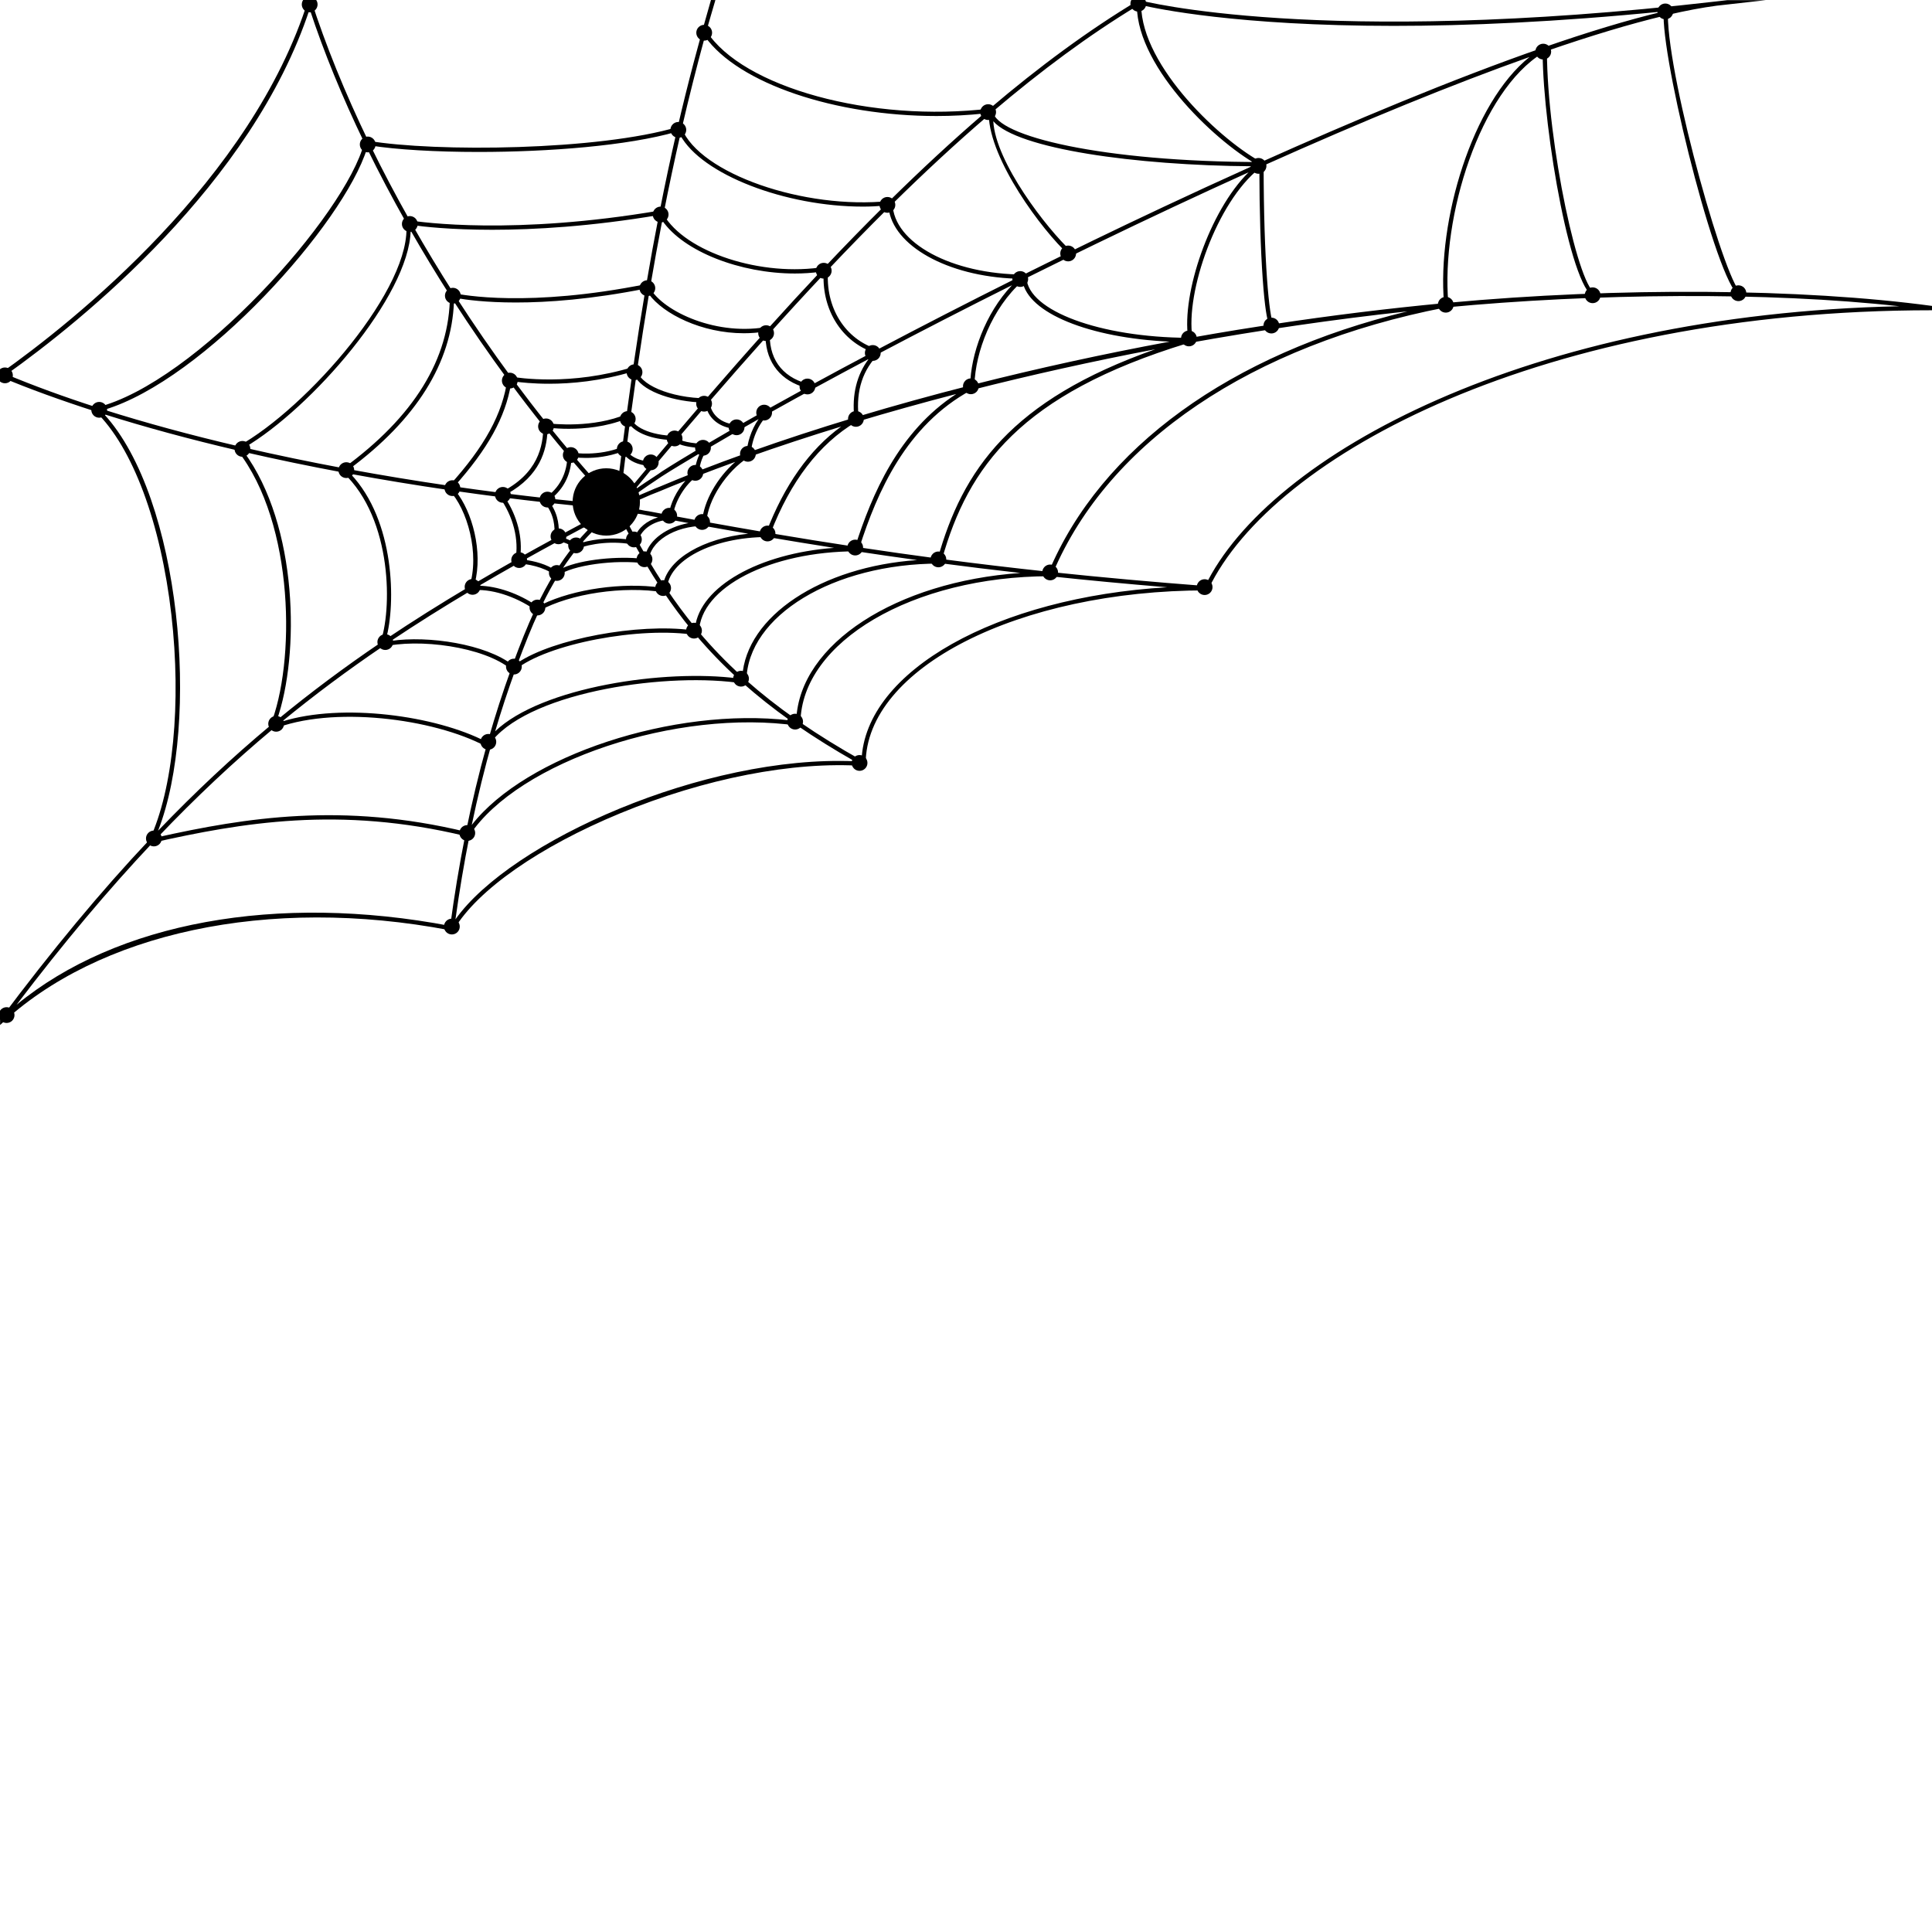 <?xml version="1.0" encoding="UTF-8" standalone="no"?>
<!-- Generator: Adobe Illustrator 27.5.0, SVG Export Plug-In . SVG Version: 6.00 Build 0)  -->

<svg
   version="1.1"
   x="0px"
   y="0px"
   viewBox="0 0 450 450"
   xml:space="preserve"
   id="svg449"
   width="100%"
   height="100%"
   xmlns="http://www.w3.org/2000/svg"
   xmlns:svg="http://www.w3.org/2000/svg"><defs
   id="defs449" />


<g
   id="g449"
   transform="translate(0,0)"><circle
     style="fill:#000000"
     id="path449-84"
     cx="127.178"
     cy="99.31"
     r="1.84" /><circle
     style="fill:#000000"
     id="path449-63"
     cx="146.214"
     cy="97.599"
     r="1.84" /><circle
     style="fill:#000000"
     id="path449-88"
     cx="147.792"
     cy="86.696"
     r="1.84" /><circle
     style="fill:#000000"
     id="path449-9"
     cx="150.78"
     cy="67.117"
     r="1.84" /><circle
     style="fill:#000000"
     id="path449-35"
     cx="153.876"
     cy="49.961"
     r="1.84" /><circle
     style="fill:#000000"
     id="path449-344"
     cx="105.477"
     cy="68.875"
     r="1.84" /><circle
     style="fill:#000000"
     id="path449-066"
     cx="118.744"
     cy="88.648"
     r="1.84" /><circle
     style="fill:#000000"
     id="path449-18"
     cx="113.744"
     cy="172.792"
     r="1.84" /><circle
     style="fill:#000000"
     id="path449-27"
     cx="119.696"
     cy="155.262"
     r="1.84" /><circle
     style="fill:#000000"
     id="path449-54"
     cx="125.178"
     cy="141.503"
     r="1.84" /><circle
     style="fill:#000000"
     id="path449-12"
     cx="129.696"
     cy="133.455"
     r="1.84" /><circle
     style="fill:#000000"
     id="path449-34"
     cx="64.322"
     cy="168.587"
     r="1.84" /><circle
     style="fill:#000000"
     id="path449-13"
     cx="89.744"
     cy="149.551"
     r="1.84" /><circle
     style="fill:#000000"
     id="path449-74"
     cx="110.069"
     cy="136.696"
     r="1.84" /><circle
     style="fill:#000000"
     id="path449-77"
     cx="120.925"
     cy="130.455"
     r="1.84" /><circle
     style="fill:#000000"
     id="path449-31"
     cx="117.13"
     cy="115.262"
     r="1.84" /><circle
     style="fill:#000000"
     id="path449-86"
     cx="105.371"
     cy="113.696"
     r="1.84" /><circle
     style="fill:#000000"
     id="path449-0"
     cx="80.66"
     cy="109.503"
     r="1.84" /><circle
     style="fill:#000000"
     id="path449-860"
     cx="56.467"
     cy="104.551"
     r="1.84" /><circle
     style="fill:#000000"
     id="path449-4"
     cx="23.105"
     cy="95.455"
     r="1.84" /><circle
     style="fill:#000000"
     id="path449-6"
     cx="1.154"
     cy="87.431"
     r="1.84" /><circle
     style="fill:#000000"
     id="path449-09"
     cx="72.13"
     cy="1.033"
     r="1.84" /><circle
     style="fill:#000000"
     id="path449-06"
     cx="85.648"
     cy="33.648"
     r="1.84" /><circle
     style="fill:#000000"
     id="path449-38"
     cx="95.455"
     cy="52.166"
     r="1.84" /><circle
     style="fill:#000000"
     id="path449-38-6"
     cx="157.997"
     cy="30.25"
     r="1.84" /><circle
     style="fill:#000000"
     id="path449-11"
     cx="200.204"
     cy="177.704"
     r="1.84" /><circle
     style="fill:#000000"
     id="path449-5"
     cx="35.843"
     cy="195.298"
     r="1.84" /><circle
     style="fill:#000000"
     id="path449-1"
     cx="108.84"
     cy="194.022"
     r="1.84" /><g
     id="Layer_2"
     style="fill:#000000">
	<path
   style="fill:#000000"
   d="m 450,71.254 c -30.307,-4.097 -73.113,-4.393 -112.664,-0.732 -1.708,-20.096 7.404,-49.291 21.973,-58.174 0.109,18.158 6.85,57.027 12.566,57.027 v -1 c -3.975,0 -11.518,-34.898 -11.568,-56.517 10.285,-3.55 19.395,-6.288 27.169,-8.15 0.093,13.27 13.297,65.365 18.088,65.365 l 0.187,-0.824 c -3.245,0 -17.215,-49.213 -17.276,-64.784 4.191,-0.979 7.978,-1.692 11.341,-2.136 0.879,-0.101 10.61,-1.191 11.498,-1.296 h -8.971 c -0.004,0 -0.008,0.001 -0.012,0.001 v 0 c -0.011,0.001 -0.021,0.002 -0.032,0.004 -0.87,0.083 -1.771,0.19 -2.689,0.311 C 307.156,10.993 265.826,0.161 265.415,0.048 l -0.226,-0.015 c -11.549,6.922 -23.224,15.54 -34.648,25.256 -27.539,3.325 -57.632,-4.924 -65.998,-18.07 0.604,-2.188 1.454,-5.024 2.084,-7.204 l -1.031,-0.014 c -2.771,9.594 -5.446,19.626 -7.749,29.57 -18.361,5.503 -56.429,5.887 -72.097,3.221 C 80.409,21.732 75.806,10.429 72.471,0.015 L 71.781,0 C 58.728,41.78 17.168,74.916 0.038,87.016 v 0.719 c 6.644,2.811 14.279,5.557 22.228,8.116 8.61,8.31 15.207,25.995 17.653,47.35 2.354,20.551 0.412,40.601 -5.066,52.356 -11.296,11.971 -22.768,25.779 -34.83,41.912 v 1.281 c 22.72,-21.448 62.353,-30.158 104.712,-22.09 -0.022,0.078 0.721,0.176 1.037,-0.219 5.431,-9.151 19.871,-19.239 38.66,-26.999 19.706,-8.139 40.362,-12.157 56.664,-11.031 0,0 0.162,0.003 0.326,-0.161 0.164,-0.164 0.209,-0.338 0.209,-0.338 0,-22.278 35.607,-40.403 79.374,-40.403 0,0 0.154,0.028 0.235,-0.031 0.179,-0.129 0.216,-0.254 0.216,-0.254 C 296.386,105.859 359.689,72.266 450,72.266 Z M 231.356,28.24 c 5.646,6.443 33.025,10.287 60.219,10.488 -14.736,6.638 -27.754,12.821 -36.975,17.288 -5.41,2.621 -10.804,5.273 -16.139,7.93 -16.753,-0.032 -30.379,-7.394 -30.558,-16.477 7.42,-7.309 14.891,-14.243 22.399,-20.67 0.231,10.416 12.303,26.734 18.645,32.563 l 0.676,-0.736 C 243.78,53.253 231.88,37.783 231.356,28.24 Z M 113.219,172.753 c -11.694,-6.083 -33.488,-9.083 -47.536,-4.692 7.554,-6.196 15.279,-11.94 23.34,-17.413 l 0.014,0.055 c 8.346,-2.096 23.655,-0.096 29.988,5.19 -1.923,5.306 -3.646,10.654 -5.188,16.027 -0.223,0.272 -0.42,0.553 -0.618,0.833 z m -8.425,-103.96 c -0.032,14.761 -8.38,28.305 -24.812,40.261 -7.916,-1.477 -15.622,-3.079 -23.058,-4.794 15.587,-9.153 38.358,-35.288 38.729,-50.555 2.903,5.069 5.957,10.11 9.141,15.088 z M 81.315,109.3 c 15.663,-11.619 23.869,-24.739 24.426,-39.031 3.968,6.139 8.127,12.174 12.439,18.03 -1.085,8.033 -5.279,15.712 -13.565,24.84 -7.917,-1.156 -15.7,-2.439 -23.3,-3.839 z M 225.97,89.776 c -8.902,2.269 -17.593,4.673 -25.997,7.198 -0.62,-6.041 1.007,-10.99 4.88,-14.699 9.548,-5.042 19.913,-10.374 30.873,-15.854 -6.311,6.617 -9.646,16.284 -9.756,23.355 z M 178.309,78.667 c 0.202,5.888 3.602,10.073 9.47,11.671 -2.914,1.593 -5.734,3.151 -8.439,4.663 l -0.002,-0.003 c -0.006,0.004 -0.012,0.009 -0.018,0.013 -2.428,1.357 -4.765,2.678 -7.003,3.958 -4.72,-0.049 -6.927,-2.836 -7.026,-5.499 4.311,-4.991 8.651,-9.933 13.018,-14.803 z m 20.677,18.607 c -8.321,2.516 -16.361,5.145 -24.044,7.871 0.247,-2.911 1.946,-7.363 4.941,-9.308 l -0.005,-0.008 c 6.758,-3.784 14.294,-7.889 22.463,-12.224 -2.786,3.678 -3.939,8.343 -3.355,13.669 z m -70.815,19.886 c 2.007,0.22 4.02,0.43 6.036,0.633 1.1,1.374 1.18,2.769 1.184,4.232 -1.764,0.939 -3.509,1.875 -5.233,2.809 0,-0.127 0.001,-0.264 0.004,-0.397 0.023,-1.451 0.062,-4.318 -1.991,-7.277 z m 45.748,-11.652 c -3.779,1.351 -7.47,2.725 -11.066,4.119 0.151,-1.376 0.717,-3.754 2.316,-5.351 3.484,-2.063 7.34,-4.291 11.528,-6.659 -1.792,2.527 -2.692,5.749 -2.778,7.891 z m -21.193,2.714 c 1.502,-1.786 3.008,-3.569 4.518,-5.349 1.005,0.922 3.6,1.331 5.864,1.463 -3.355,1.999 -6.292,3.781 -8.899,5.45 l -0.893,0.626 c -2.064,1.339 -4.083,2.671 -5.559,3.74 1.386,-1.661 2.776,-3.399 4.169,-5.057 m -9.439,8.476 c -1.973,-0.174 -3.942,-0.358 -5.909,-0.55 1.385,-0.832 1.931,-2.055 2.095,-3.577 1.266,1.397 2.537,2.774 3.814,4.127 z m 2.429,-4.986 c 0.474,0.435 1.147,0.809 2.035,0.974 -0.838,1.004 -1.672,2.009 -2.507,3.014 0.156,-1.34 0.314,-2.67 0.472,-3.988 z m 7.805,1.134 c -2.162,0.909 -4.285,1.825 -6.361,2.749 1.556,-1.239 3.723,-2.825 6.52,-4.657 l 1.228,-0.827 c 2.548,-1.641 5.594,-3.442 8.957,-5.456 -0.82,1.575 -1.191,3.308 -1.249,4.501 -2.751,1.075 -5.427,2.186 -8.061,3.284 M 143.583,118.947 c 0.527,1.013 1.056,2.018 1.586,3.017 -1.703,-0.293 -3.74,-0.203 -5.501,0.208 1.225,-1.123 2.533,-2.196 3.915,-3.225 z m -5.894,3.747 c -0.176,-0.159 -0.377,-0.31 -0.597,-0.441 0.811,-0.43 1.625,-0.861 2.444,-1.292 -0.635,0.565 -1.249,1.144 -1.847,1.733 z m 8.287,-1.345 c -0.435,-0.82 -0.869,-1.645 -1.302,-2.475 1.144,0.221 2.285,0.441 3.417,0.657 -0.954,0.416 -1.704,1.05 -2.115,1.818 z m 4.236,-2.397 c -1.578,-0.3 -3.212,-0.648 -4.814,-0.957 2.015,-0.907 4.065,-1.854 6.178,-2.751 l 1.795,-0.703 c 2,-0.835 4.204,-1.737 6.284,-2.562 -2.035,2.25 -3.613,5.406 -3.865,7.988 -1.534,-0.286 -3.079,-0.577 -4.634,-0.871 m -3.434,-6.459 c -1.779,-0.087 -2.607,-1.163 -2.628,-1.526 0.2,-1.645 0.401,-3.277 0.604,-4.893 0.965,1.102 2.815,2.085 5.481,2.291 -1.155,1.374 -2.307,2.751 -3.457,4.128 z m -4.343,4.424 c -1.376,-1.456 -2.747,-2.94 -4.11,-4.447 0.347,0.027 0.76,0.059 1.238,0.059 0.988,0 2.211,-0.14 3.477,-0.703 -0.203,1.681 -0.405,3.377 -0.605,5.091 z m -8.955,-0.251 c -2.023,-0.204 -4.044,-0.413 -6.06,-0.634 2.825,-2.253 4.442,-5.345 4.741,-9.059 1.531,1.791 3.071,3.56 4.623,5.29 -0.027,2.31 -0.602,3.712 -3.304,4.403 z m 7.592,1.722 c -1.9,0.993 -3.777,1.981 -5.632,2.965 -0.025,-1.176 -0.171,-2.374 -0.878,-3.577 2.166,0.214 4.336,0.418 6.51,0.612 z m -6.063,4.327 c 0.337,0.081 0.717,0.277 1.019,0.535 -1.039,1.063 -2.007,2.165 -2.936,3.289 -0.742,-0.61 -1.656,-1.084 -2.685,-1.357 1.518,-0.821 3.054,-1.643 4.602,-2.467 z m 2.036,0.942 c 2.027,-1.013 5.516,-1.308 7.805,-0.67 0.48,0.895 0.964,1.784 1.452,2.668 -4.317,-0.758 -8.555,-0.291 -11.658,0.578 0.762,-0.88 1.568,-1.736 2.401,-2.576 z m 8.647,-1.216 c 0.088,-1.425 -1.515,-3.849 3.959,-2.579 0.886,0.168 1.776,0.338 2.655,0.503 -2.572,0.767 -4.615,2.461 -5.313,4.47 -0.436,-0.793 -0.871,-1.591 -1.301,-2.394 z m 18.072,-19.198 c -3.961,-0.018 -6.404,-0.781 -6.828,-1.263 2.167,-2.551 4.341,-5.092 6.523,-7.623 0.499,2.48 2.551,4.822 6.37,5.353 -2.121,1.22 -4.144,2.399 -6.065,3.533 z m -12.712,4.151 c -3.965,-0.072 -6.056,-2.003 -6.078,-3.068 0.241,-1.898 0.485,-3.772 0.73,-5.631 1.494,2.011 5.139,3.451 9.613,3.647 -1.425,1.682 -2.847,3.366 -4.265,5.052 z m -7.868,3.236 c -1.895,1.065 -3.756,0.926 -4.885,0.835 -0.392,-0.032 -0.674,-0.048 -0.9,-0.014 -1.485,-1.658 -2.959,-3.354 -4.425,-5.067 0.667,0.07 1.544,0.133 2.589,0.133 2.255,0 5.242,-0.304 8.308,-1.446 -0.232,1.833 -0.46,3.689 -0.687,5.559 z m -17.211,5.237 c -2.916,-0.326 -5.823,-0.667 -8.716,-1.029 7.561,-4.229 9.102,-10.052 9.322,-14.582 1.535,1.899 3.082,3.776 4.643,5.619 -0.049,4.245 -1.86,7.692 -5.249,9.992 z m 3.037,10.071 c 1.34,0.139 2.555,0.633 3.447,1.368 -1.416,1.777 -2.706,3.622 -3.898,5.515 -2.071,-1.559 -5.177,-2.317 -7.366,-2.581 2.559,-1.432 5.17,-2.866 7.817,-4.302 z m 4.461,1.715 c 3.175,-1.16 8.31,-1.972 13.455,-0.873 0.606,1.083 1.22,2.158 1.844,3.226 -5.76,-0.653 -14.095,0.118 -18.57,2.12 1.013,-1.532 2.102,-3.025 3.271,-4.473 z m 14.266,-1.471 c 0.118,-2.508 3.3,-5.248 7.545,-5.26 1.393,0.259 2.776,0.515 4.151,0.768 -5.104,0.961 -9.116,3.872 -10.04,7.398 -0.558,-0.963 -1.111,-1.931 -1.656,-2.906 z m 8.1,-6.174 c 0.264,-3.159 2.853,-7.455 5.626,-9.254 2.878,-1.116 5.828,-2.221 8.843,-3.315 -4.236,3.723 -7.336,9.168 -7.706,13.813 -2.231,-0.406 -4.486,-0.821 -6.763,-1.244 z m 0.311,-18.645 c -5.517,-0.055 -10.139,-2.17 -10.177,-4.68 0.4,-2.979 0.806,-5.905 1.22,-8.789 2.122,3.332 8.905,5.51 15.588,5.72 -2.218,2.573 -4.429,5.157 -6.631,7.749 z m -12.134,2.584 c -5.526,2.226 -11.041,1.459 -12.019,1.296 -1.586,-1.873 -3.158,-3.78 -4.717,-5.71 0.973,0.095 2.449,0.2 4.262,0.2 3.681,0 8.676,-0.455 13.323,-2.307 -0.286,2.148 -0.569,4.321 -0.849,6.521 z m -28.476,10.671 c -3.583,-0.457 -7.144,-0.941 -10.68,-1.451 7.798,-8.697 11.928,-16.149 13.217,-23.887 2.469,3.324 4.982,6.591 7.537,9.783 -0.025,4.621 -1.157,11.168 -10.074,15.555 z m 10.319,2.242 c 2.428,2.943 2.386,5.845 2.361,7.416 -0.006,0.399 -0.008,0.7 0.027,0.939 -2.72,1.477 -5.398,2.952 -8.027,4.425 0.615,-4.495 -0.659,-9.533 -3.515,-13.864 3.038,0.382 6.091,0.742 9.154,1.084 z m -6.235,14.266 c 2.234,0.018 6.182,0.832 8.408,2.547 -1.448,2.376 -2.748,4.821 -3.935,7.308 -4.185,-2.878 -9.21,-4.619 -13.441,-4.698 2.933,-1.725 5.923,-3.442 8.968,-5.157 z m 9.436,2.791 c 3.223,-2.418 13.375,-3.826 20.354,-2.822 1.125,1.893 2.288,3.763 3.503,5.612 -8.909,-1.256 -20.232,0.359 -27.527,3.902 1.115,-2.279 2.329,-4.517 3.67,-6.692 z m 21.135,-3.468 c 0.152,-4.406 5.961,-8.096 12.837,-8.105 3.483,0.63 6.917,1.238 10.306,1.826 -10.455,1.073 -18.586,5.804 -19.791,11.671 -1.161,-1.777 -2.273,-3.574 -3.352,-5.392 z m 13.401,-9.019 c 0.374,-5.216 4.631,-11.784 9.868,-15.125 6.867,-2.436 14.06,-4.809 21.524,-7.102 -7.384,5.368 -13.242,13.649 -17.457,24.671 -4.564,-0.775 -9.203,-1.589 -13.935,-2.444 z M 189.092,89.62 c -6.322,-1.307 -9.804,-5.384 -9.804,-11.503 h -0.484 c 4.317,-4.808 8.659,-9.545 13.024,-14.179 -0.285,8.341 4.24,15.5 11.432,18.077 -4.913,2.6 -9.654,5.145 -14.168,7.605 z m -24.525,3.158 c -8.436,-0.055 -16.064,-3.304 -16.123,-6.883 0.87,-5.966 1.771,-11.742 2.711,-17.355 3.357,4.575 12.261,9.08 22.117,9.08 1.646,0 3.318,-0.13 4.995,-0.402 -4.596,5.114 -9.165,10.31 -13.7,15.56 z m -18.61,3.665 c -7.83,3.329 -17.202,2.309 -18.632,2.126 -2.534,-3.166 -5.027,-6.406 -7.476,-9.703 1.514,0.212 4.333,0.517 8.051,0.517 5.149,0 12.009,-0.602 19.439,-2.836 -0.468,3.243 -0.93,6.535 -1.382,9.896 z m -29.647,19.305 c 3.249,4.534 4.633,9.979 3.733,14.669 -3.214,1.811 -6.366,3.624 -9.456,5.447 1.915,-7.346 -0.561,-16.686 -4.463,-21.496 3.374,0.483 6.771,0.944 10.186,1.38 z m -6.525,21.754 v 0.003 c 4.369,-0.499 10.139,1.283 14.814,4.542 -1.858,3.997 -3.454,8.084 -4.955,12.127 -0.088,0.236 -0.169,0.474 -0.256,0.711 -6.159,-4.844 -19.631,-6.914 -28.336,-5.596 6.031,-4.035 12.256,-7.938 18.733,-11.787 z m 15.819,4.752 c 7.258,-4.007 19.661,-5.84 28.998,-4.287 2.007,2.985 4.169,5.918 6.547,8.812 -12.575,-1.677 -32.311,2.047 -40.488,7.533 1.497,-4.023 3.086,-8.088 4.943,-12.058 z m 29.737,-4.988 c 0.233,-6.734 10.644,-12.176 23.42,-12.184 5.254,0.891 10.412,1.732 15.503,2.526 -17.492,1.303 -31.169,9.003 -32.368,18.495 -2.383,-2.902 -4.546,-5.843 -6.555,-8.837 z m 24.138,-13.076 c 4.664,-12.106 11.337,-20.806 19.846,-25.876 7.556,-2.271 15.376,-4.458 23.406,-6.544 -13.442,8.741 -19.652,23.378 -23.553,35.582 -6.453,-0.978 -12.997,-2.028 -19.699,-3.162 z m 58.684,-58.72 c 1.21,7.421 15.507,13.238 34.272,14.106 -15.512,2.877 -30.768,6.223 -45.457,9.943 0.202,-7.462 4.032,-17.758 11.185,-24.049 z m 0.928,-0.727 c 5.197,-2.585 10.52,-5.198 15.945,-7.827 12.443,-6.028 24.395,-11.628 35.784,-16.78 -9.141,9.002 -15.606,28.39 -14.085,38.55 -20.556,-0.115 -37.223,-6.297 -37.644,-13.943 z m -34.609,16.625 c -7.629,-2.237 -12.37,-9.823 -11.588,-18.557 4.667,-4.933 9.358,-9.749 14.071,-14.414 0.987,8.847 13.708,15.946 29.57,16.51 -11.117,5.556 -21.942,11.121 -32.053,16.461 z M 179.362,76 c -12.236,2.54 -24.912,-3.459 -27.962,-8.9 0.911,-5.379 1.858,-10.616 2.848,-15.734 4.966,7.229 18.196,12.34 30.907,12.34 1.987,0 3.961,-0.132 5.89,-0.393 -3.914,4.155 -7.809,8.391 -11.683,12.687 z m -29.01,-8.774 c 0.002,0.005 0.006,0.011 0.009,0.017 -0.995,5.887 -1.948,11.948 -2.864,18.222 -14.49,4.476 -26.837,2.551 -28.501,2.258 -4.373,-5.937 -8.589,-12.058 -12.606,-18.286 2.046,0.368 6.667,1.02 13.759,1.02 7.425,0 17.545,-0.72 30.203,-3.231 z m -45.766,46.919 c 4.272,4.348 7.216,14.945 4.739,22.467 -6.724,3.993 -13.177,8.044 -19.422,12.24 2.313,-8.167 2.106,-27.575 -8.245,-38.472 7.481,1.371 15.141,2.629 22.928,3.765 z m 15.458,41.867 c 7.243,-6.019 29.114,-10.222 42.063,-8.077 2.878,3.405 6.085,6.757 9.723,10.08 -16.883,-2.216 -45.663,1.969 -56.496,12.316 1.416,-4.799 2.986,-9.576 4.71,-14.319 z m 42.768,-8.801 c 0.257,-10.383 16.601,-18.791 36.672,-18.801 4.75,0.718 9.455,1.398 14.135,2.041 -22.317,1.547 -39.843,13.057 -40.726,27.175 -3.791,-3.433 -7.111,-6.896 -10.081,-10.415 z m 37.368,-19.707 c 4.124,-12.86 10.845,-28.406 25.997,-36.622 13.806,-3.511 28.2,-6.717 42.914,-9.532 -33.686,11.864 -44.898,28.182 -50.666,48.74 -6.04,-0.801 -12.104,-1.661 -18.245,-2.586 z m 77.554,-48.892 c -1.645,-10.563 5.681,-31.538 15.594,-39.369 0.018,9.735 0.292,18.852 0.783,25.757 0.475,6.672 1.006,9.478 1.483,10.661 -2.451,0.375 -4.905,0.758 -7.366,1.159 -3.506,0.573 -7.005,1.171 -10.494,1.792 z M 192.156,62.136 c -14.688,2.485 -32.598,-3.386 -37.628,-12.206 1.234,-6.307 2.534,-12.441 3.908,-18.459 5.008,9.207 24.512,16.653 42.554,16.653 1.707,0 3.394,-0.088 5.061,-0.226 -4.655,4.612 -9.287,9.368 -13.895,14.238 z M 153.47,50.085 c 0.002,0.003 0.004,0.006 0.005,0.01 -1.023,5.244 -2.002,10.609 -2.941,16.125 l -0.009,-0.046 c -27.421,5.494 -42.868,2.536 -44.878,2.099 -3.34,-5.222 -6.536,-10.515 -9.563,-15.835 2.408,0.339 8.803,1.083 18.555,1.083 9.8,0 22.976,-0.756 38.831,-3.436 z M 55.492,103.931 C 44.393,101.338 33.926,98.492 24.289,95.446 47.46,88.529 80.018,52.169 85.493,34.566 c 2.811,5.749 5.86,11.525 9.104,17.274 l -0.006,10e-4 c 1.757,14.82 -23.047,43.219 -39.099,52.09 z m 24.418,6.125 c 11.698,10.932 11.377,32.454 8.645,39.697 -8.322,5.646 -16.286,11.579 -24.073,17.997 5.354,-15.273 4.989,-45.267 -7.664,-62.49 7.448,1.715 15.165,3.319 23.092,4.796 z m -16.428,59.815 0.014,0.034 c 13.709,-5.632 37.513,-2.571 49.636,3.928 l 0.236,-0.441 0.041,0.027 c -1.893,6.749 -3.506,13.534 -4.879,20.319 -28.76,-6.921 -51.246,-3.305 -71.749,1.246 8.856,-9.295 17.665,-17.56 26.701,-25.113 z m 51.257,2.53 c 9.572,-11.476 41.298,-15.945 58.431,-13.18 3.246,2.873 6.827,5.727 10.829,8.574 -27.053,-3.186 -61.572,8.222 -74.122,24.357 1.378,-6.598 2.987,-13.192 4.862,-19.751 z m 59.118,-13.915 c 0.226,-15.031 20.273,-27.218 44.893,-27.218 v -0.128 c 6.307,0.833 12.592,1.603 18.918,2.318 -28.855,2.018 -51.415,16.484 -52.197,34.142 -4.319,-3.026 -8.162,-6.058 -11.614,-9.114 z m 70.416,-25.307 c -8.343,-0.891 -16.579,-1.871 -24.847,-2.958 6.082,-21.558 18.32,-38.383 57.063,-50.247 16.885,-3.057 34.122,-5.584 51.318,-7.452 -41.207,9.969 -71.372,31.764 -83.534,60.657 z M 336.34,70.612 c -12.987,1.222 -26.272,2.858 -39.722,4.894 -0.974,-1.341 -2.281,-14.631 -2.293,-36.947 23.37,-10.486 44.257,-19.006 61.929,-25.282 C 342.875,23.99 334.709,51.413 336.34,70.612 Z M 387.462,2.659 c -8.383,1.988 -17.871,4.896 -27.895,8.379 l -0.007,-0.012 c -0.017,0.01 -0.035,0.022 -0.054,0.032 -21.337,7.417 -45.084,17.425 -65.73,26.681 -36.988,-0.005 -61.944,-6.063 -62.471,-11.79 11.102,-9.432 22.281,-17.747 33.492,-24.535 0.176,14.747 19.244,32.461 28.995,37.475 L 294.25,38 c -9.436,-4.851 -28.332,-22.354 -28.457,-36.828 3.597,0.852 22.456,4.855 58.85,4.855 17.022,10e-4 37.898,-0.882 62.819,-3.368 z M 218.123,27.023 c 3.692,0 7.401,-0.199 11.073,-0.587 -7.391,6.348 -14.745,13.178 -22.048,20.374 -19.904,2.079 -44.175,-6.407 -48.354,-16.907 1.681,-7.265 3.475,-14.367 5.399,-21.407 7.794,11.034 30.51,18.527 53.93,18.527 z m -106.647,8.37 c 16.236,0 34.714,-1.42 46.114,-4.711 -1.379,6.01 -2.682,12.136 -3.92,18.43 l -0.012,-0.071 c -33.921,5.778 -55.531,2.717 -58.199,2.293 -3.275,-5.805 -6.349,-11.636 -9.18,-17.44 6.098,0.963 15.217,1.499 25.197,1.499 z M 72.123,2.112 c 3.294,10.026 7.605,20.511 12.724,31.11 -4.345,16.881 -39.345,56 -62.291,61.673 C 14.969,92.452 7.925,89.88 1.527,87.207 18.945,74.804 58.684,42.921 72.123,2.112 Z m -47.869,94.37 c 9.6,3.026 20.018,5.853 31.055,8.431 13.427,17.132 13.485,49.738 7.624,64.108 -8.836,7.38 -17.457,15.436 -26.113,24.466 C 46.727,168.2 42.117,115.926 24.254,96.482 Z M 3.855,234.033 c 10.936,-14.393 21.356,-26.797 31.689,-37.749 20.789,-4.673 43.538,-8.611 72.785,-1.567 -1.393,6.999 -2.531,13.995 -3.466,20.95 -40.444,-7.692 -77.697,-0.834 -101.008,18.366 z m 102.23,-19.903 c 0.905,-6.509 1.992,-13.05 3.302,-19.592 11.34,-17.21 48.385,-29.587 76.378,-25.511 4.002,2.761 8.412,5.519 13.289,8.285 -34.958,-1.501 -80.093,18.651 -92.969,36.818 z m 94.586,-37.052 c -5.256,-2.939 -9.973,-5.867 -14.229,-8.799 0.244,-18.796 26.192,-34.047 58.077,-34.068 8.923,0.95 17.975,1.801 27.336,2.575 -39.497,2.316 -70.376,19.434 -71.184,40.292 z m 80.036,-40.594 c -12.268,-0.935 -23.938,-1.983 -35.39,-3.194 12.949,-30.423 46.171,-52.871 91.321,-61.673 34.829,-3.321 75.171,-3.679 105.748,-0.284 -86.095,1.821 -146.822,34.486 -161.679,65.151 z"
   id="path1" />
	
<circle
   style="fill:#000000"
   id="path449"
   cx="105.248"
   cy="215.813"
   r="1.84" /><circle
   style="fill:#000000"
   id="path449-2"
   cx="1.538"
   cy="236.431"
   r="1.84" /></g><circle
     style="fill:#000000"
     id="path449-3"
     cx="172.599"
     cy="158.081"
     r="1.84" /><circle
     style="fill:#000000"
     id="path449-21"
     cx="161.648"
     cy="146.889"
     r="1.84" /><circle
     style="fill:#000000"
     id="path449-8"
     cx="154.455"
     cy="136.973"
     r="1.84" /><circle
     style="fill:#000000"
     id="path449-7"
     cx="150.117"
     cy="130.262"
     r="1.84" /><circle
     style="fill:#000000"
     id="path449-14"
     cx="185.202"
     cy="168.081"
     r="1.84" /><circle
     style="fill:#000000"
     id="path449-38-61"
     cx="164.021"
     cy="7.624"
     r="1.84" /><circle
     style="fill:#000000"
     id="path449-38-4"
     cx="230.159"
     cy="26.113"
     r="1.84" /><circle
     style="fill:#000000"
     id="path449-38-0"
     cx="265.136"
     cy="0.864"
     r="1.84" /><circle
     style="fill:#000000"
     id="path449-38-7"
     cx="293.136"
     cy="38.636"
     r="1.84" /><circle
     style="fill:#000000"
     id="path449-38-72"
     cx="359.455"
     cy="12.022"
     r="1.84" /><circle
     style="fill:#000000"
     id="path449-38-01"
     cx="387.888"
     cy="2.661"
     r="1.84" /><circle
     style="fill:#000000"
     id="path449-38-5"
     cx="404.909"
     cy="68.296"
     r="1.84" /><circle
     style="fill:#000000"
     id="path449-38-54"
     cx="370.954"
     cy="68.772"
     r="1.84" /><circle
     style="fill:#000000"
     id="path449-38-2"
     cx="336.749"
     cy="70.978"
     r="1.84" /><circle
     style="fill:#000000"
     id="path449-38-014"
     cx="296.13"
     cy="75.828"
     r="1.84" /><circle
     style="fill:#000000"
     id="path449-38-07"
     cx="276.924"
     cy="78.828"
     r="1.84" /><circle
     style="fill:#000000"
     id="path449-38-77"
     cx="248.796"
     cy="59.037"
     r="1.84" /><circle
     style="fill:#000000"
     id="path449-38-73"
     cx="237.637"
     cy="64.988"
     r="1.84" /><circle
     style="fill:#000000"
     id="path449-38-59"
     cx="206.696"
     cy="47.72"
     r="1.84" /><circle
     style="fill:#000000"
     id="path449-38-8"
     cx="191.864"
     cy="63.057"
     r="1.84" /><circle
     style="fill:#000000"
     id="path449-38-82"
     cx="178.443"
     cy="77.599"
     r="1.84" /><circle
     style="fill:#000000"
     id="path449-38-60"
     cx="163.997"
     cy="94.033"
     r="1.84" /><circle
     style="fill:#000000"
     id="path449-38-80"
     cx="203.287"
     cy="82.213"
     r="1.84" /><circle
     style="fill:#000000"
     id="path449-38-25"
     cx="188.069"
     cy="90.021"
     r="1.84" /><circle
     style="fill:#000000"
     id="path449-38-9"
     cx="177.985"
     cy="96.105"
     r="1.84" /><circle
     style="fill:#000000"
     id="path449-38-78"
     cx="171.563"
     cy="99.527"
     r="1.84" /><circle
     style="fill:#000000"
     id="path449-38-51"
     cx="199.363"
     cy="97.568"
     r="1.84" /><circle
     style="fill:#000000"
     id="path449-38-016"
     cx="226.136"
     cy="89.977"
     r="1.84" /><circle
     style="fill:#000000"
     id="path449-38-06"
     cx="280.579"
     cy="136.75"
     r="1.84" /><circle
     style="fill:#000000"
     id="path449-38-89"
     cx="244.602"
     cy="133.329"
     r="1.84" /><circle
     style="fill:#000000"
     id="path449-38-41"
     cx="218.568"
     cy="130.295"
     r="1.84" /><circle
     style="fill:#000000"
     id="path449-38-3"
     cx="199.193"
     cy="127.534"
     r="1.84" /><circle
     style="fill:#000000"
     id="path449-38-88"
     cx="178.772"
     cy="124.261"
     r="1.84" /><circle
     style="fill:#000000"
     id="path449-38-87"
     cx="163.534"
     cy="121.579"
     r="1.84" /><circle
     style="fill:#000000"
     id="path449-38-83"
     cx="174.204"
     cy="105.705"
     r="1.84" /><circle
     style="fill:#000000"
     id="path449-38-37"
     cx="163.738"
     cy="104.295"
     r="1.84" /><circle
     style="fill:#000000"
     id="path449-38-073"
     cx="157.125"
     cy="102.125"
     r="1.84" /><circle
     style="fill:#000000"
     id="path449-38-96"
     cx="145.522"
     cy="104.602"
     r="1.84" /><circle
     style="fill:#000000"
     id="path449-38-1"
     cx="132.943"
     cy="105.988"
     r="1.84" /><circle
     style="fill:#000000"
     id="path449-38-99"
     cx="127.511"
     cy="116.363"
     r="1.84" /><circle
     style="fill:#000000"
     id="path449-38-834"
     cx="130.079"
     cy="124.92"
     r="1.84" /><circle
     style="fill:#000000"
     id="path449-38-49"
     cx="134.182"
     cy="127.034"
     r="1.84" /><circle
     style="fill:#000000"
     id="path449-38-255"
     cx="147.647"
     cy="125.648"
     r="1.84" /><circle
     style="fill:#000000"
     id="path449-38-33"
     cx="155.875"
     cy="120.125"
     r="1.84" /><circle
     style="fill:#000000"
     id="path449-38-43"
     cx="161.954"
     cy="110.136"
     r="1.84" /><circle
     style="fill:#000000;stroke-width:4.261"
     id="path449-38-08"
     cx="141.214"
     cy="116.912"
     r="7.841" /><circle
     style="fill:#000000"
     id="path449-38-068"
     cx="151.574"
     cy="107.694"
     r="1.84" /></g></svg>

